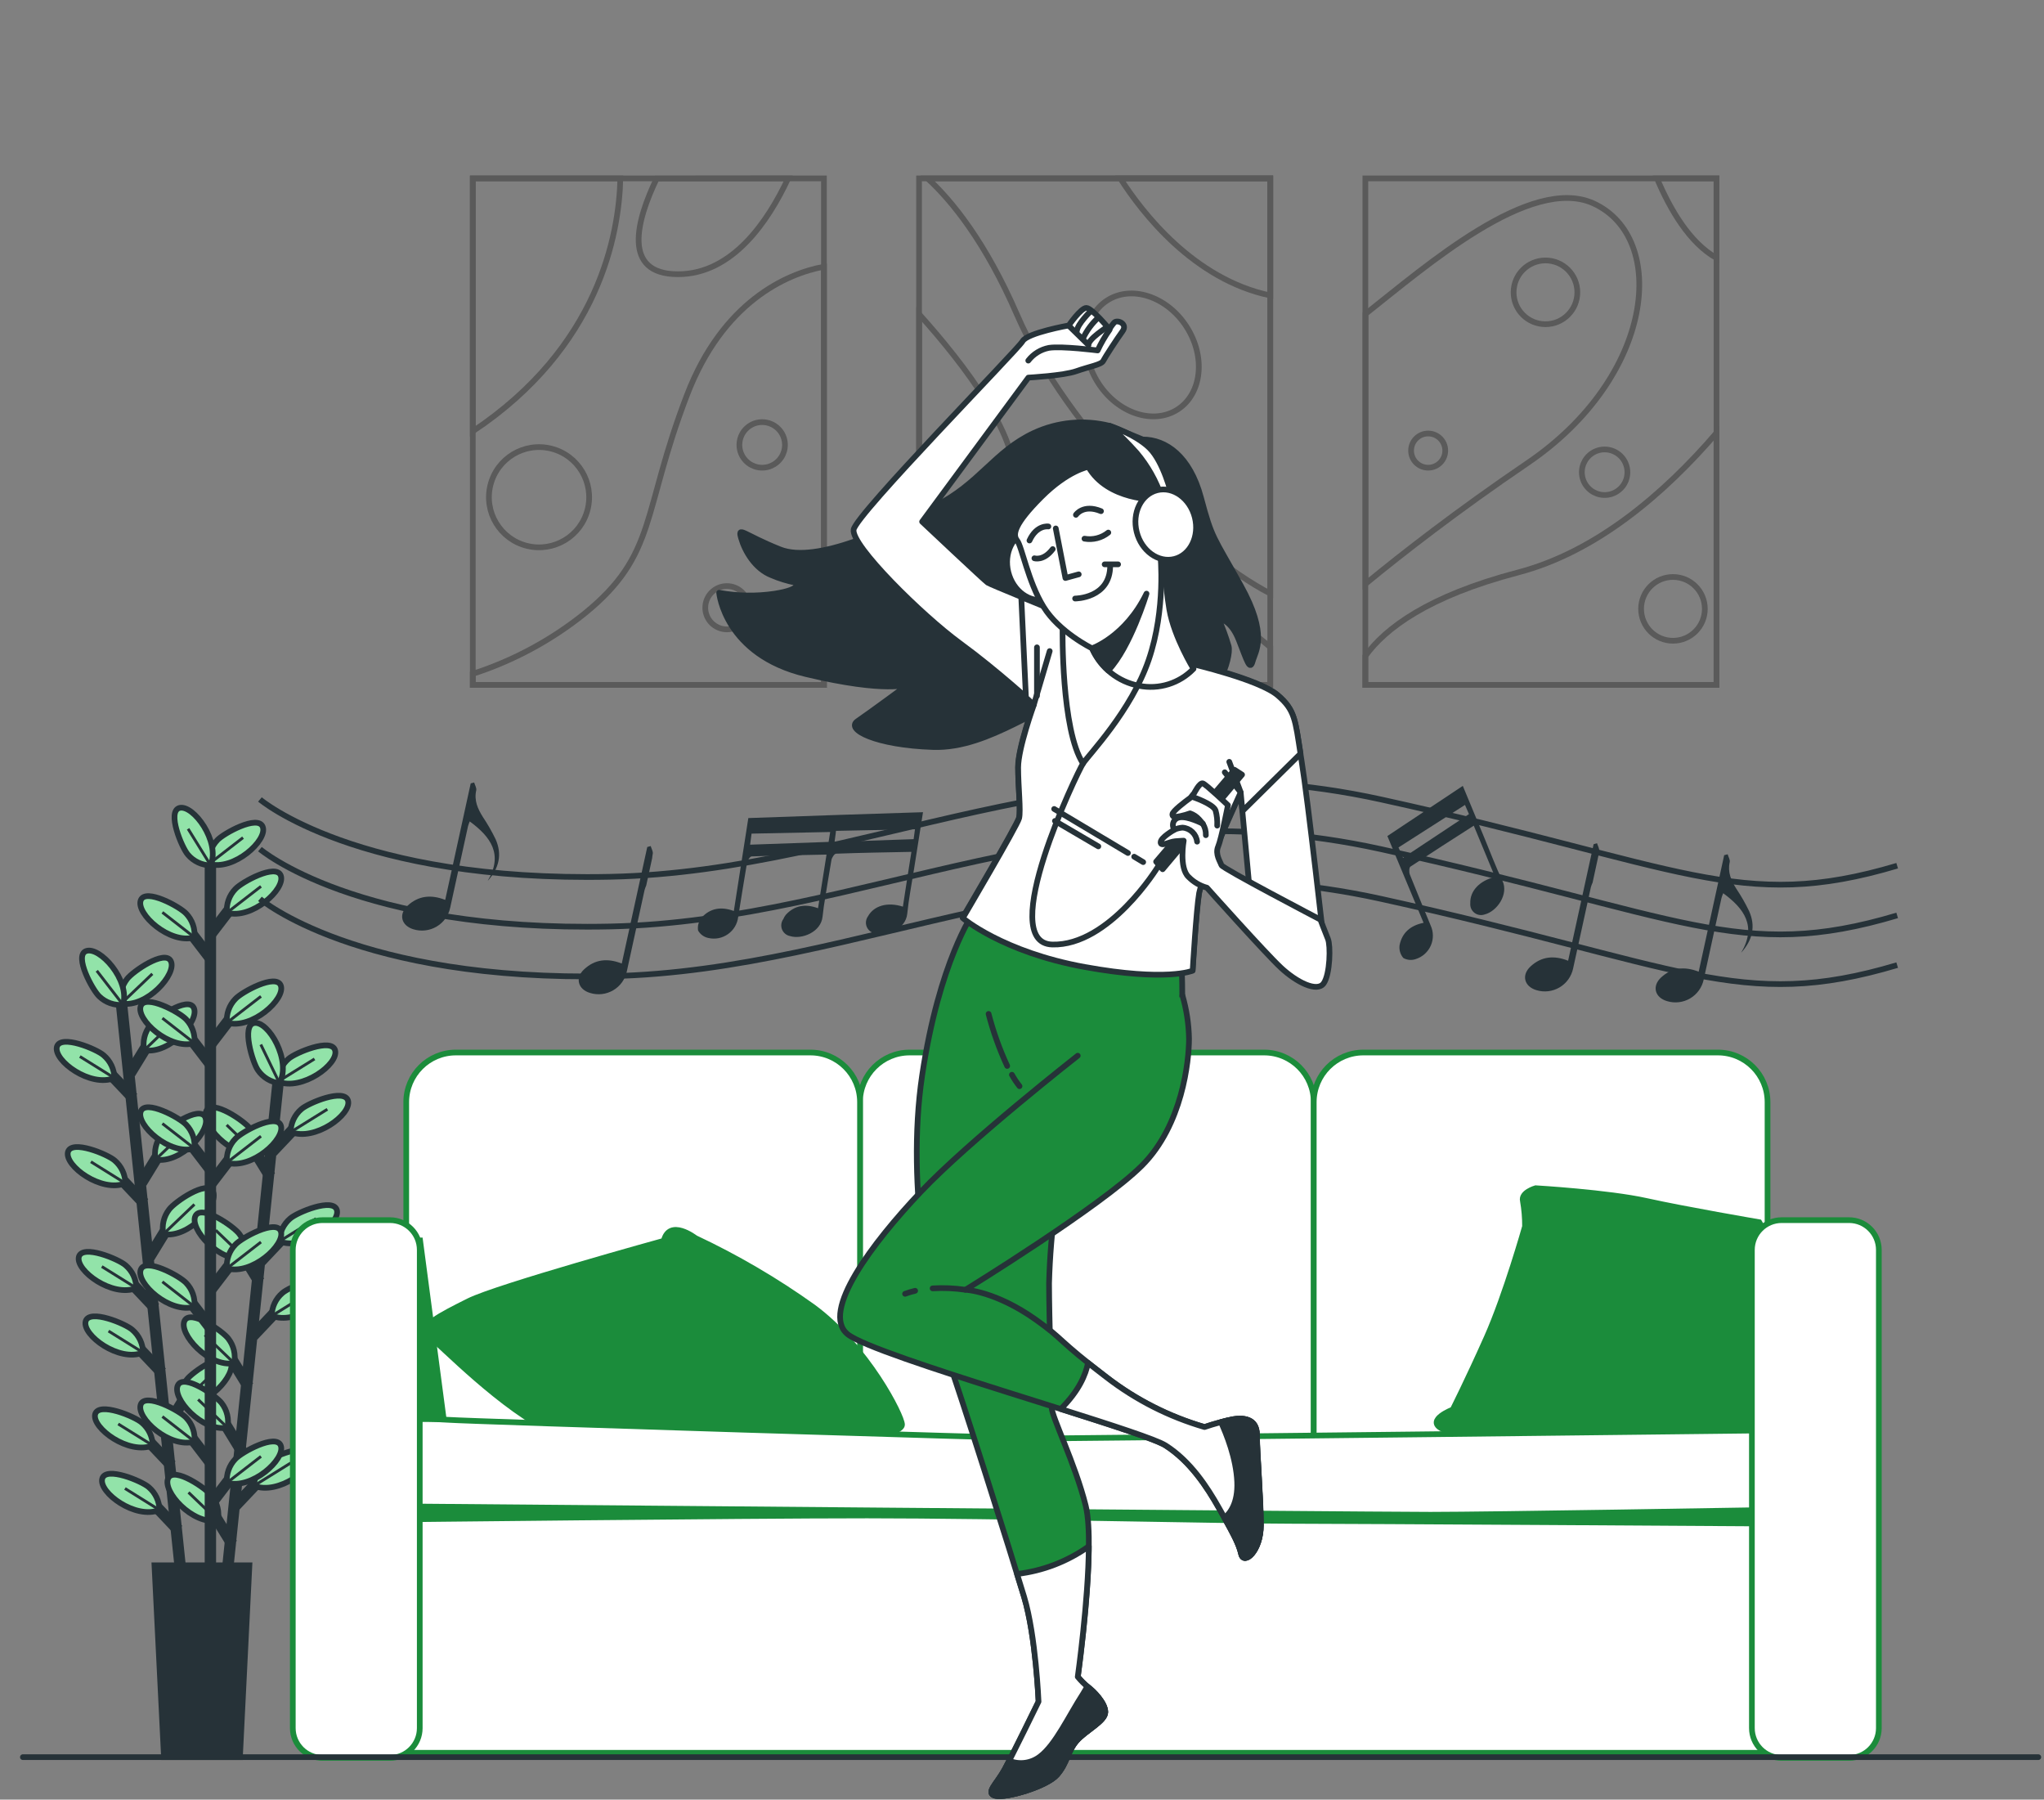 <svg width="359" height="316" viewBox="0 0 359 316" fill="none" xmlns="http://www.w3.org/2000/svg">
<rect x="0" y="0" width="359" height="316" fill="#808080" stroke="none"/>
<path d="M21.39 176.758L31.78 276.359" stroke="#263238" stroke-width="2" stroke-miterlimit="10"/>
<path d="M30.108 257.294L25.39 252.322" stroke="#263238" stroke-width="2" stroke-miterlimit="10"/>
<path d="M26.824 253.808C26.81 253.045 26.634 252.294 26.305 251.605C25.977 250.916 25.505 250.305 24.92 249.814C23.711 248.732 17.344 246.082 16.709 248.321C16.112 250.74 22.629 255.525 26.824 253.808Z" fill="#92E3A9" stroke="#263238" stroke-miterlimit="10"/>
<path d="M26.824 253.808L20.762 250.038" stroke="#263238" stroke-width="0.5" stroke-miterlimit="10"/>
<path d="M31.288 268.625L26.577 263.646" stroke="#263238" stroke-width="2" stroke-miterlimit="10"/>
<path d="M28.003 265.139C27.996 264.377 27.825 263.625 27.502 262.935C27.178 262.245 26.71 261.632 26.13 261.138C24.92 260.063 18.553 257.406 17.956 259.645C17.299 262.064 23.808 266.864 28.003 265.139Z" fill="#92E3A9" stroke="#263238" stroke-miterlimit="10"/>
<path d="M28.003 265.139L21.949 261.362" stroke="#263238" stroke-width="0.5" stroke-miterlimit="10"/>
<path d="M27.219 229.66L22.509 224.681" stroke="#263238" stroke-width="2" stroke-miterlimit="10"/>
<path d="M23.942 226.174C23.932 225.411 23.759 224.66 23.435 223.97C23.11 223.28 22.642 222.667 22.061 222.173C20.852 221.098 14.492 218.44 13.85 220.68C13.231 223.098 19.747 227.883 23.942 226.174Z" fill="#92E3A9" stroke="#263238" stroke-miterlimit="10"/>
<path d="M23.942 226.174L17.881 222.397" stroke="#263238" stroke-width="0.5" stroke-miterlimit="10"/>
<path d="M28.406 240.984L23.689 236.005" stroke="#263238" stroke-width="2" stroke-miterlimit="10"/>
<path d="M25.122 237.498C25.113 236.737 24.941 235.987 24.617 235.298C24.294 234.609 23.827 233.997 23.248 233.504C22.039 232.422 15.671 229.772 15.037 232.011C14.41 234.422 20.927 239.244 25.122 237.498Z" fill="#92E3A9" stroke="#263238" stroke-miterlimit="10"/>
<path d="M25.122 237.498L19.061 233.721" stroke="#263238" stroke-width="0.5" stroke-miterlimit="10"/>
<path d="M25.301 211.26L20.591 206.281" stroke="#263238" stroke-width="2" stroke-miterlimit="10"/>
<path d="M22.017 207.774C22.009 207.011 21.838 206.259 21.515 205.569C21.192 204.879 20.724 204.266 20.143 203.772C18.934 202.698 12.566 200.04 11.932 202.28C11.312 204.698 17.821 209.483 22.017 207.774Z" fill="#92E3A9" stroke="#263238" stroke-miterlimit="10"/>
<path d="M22.017 207.774L15.963 203.996" stroke="#263238" stroke-width="0.5" stroke-miterlimit="10"/>
<path d="M23.375 192.777L18.657 187.798" stroke="#263238" stroke-width="2" stroke-miterlimit="10"/>
<path d="M20.091 189.291C20.08 188.529 19.905 187.778 19.58 187.089C19.254 186.4 18.784 185.789 18.202 185.297C16.993 184.215 10.625 181.565 9.991 183.805C9.379 186.245 15.896 191.008 20.091 189.291Z" fill="#92E3A9" stroke="#263238" stroke-miterlimit="10"/>
<path d="M20.091 189.291L14.029 185.514" stroke="#263238" stroke-width="0.5" stroke-miterlimit="10"/>
<path d="M29.309 250.598L32.892 244.753" stroke="#263238" stroke-width="2" stroke-miterlimit="10"/>
<path d="M31.803 246.508C31.657 245.764 31.671 244.998 31.845 244.26C32.019 243.523 32.348 242.831 32.81 242.23C33.773 240.924 39.446 237.005 40.499 239.058C41.648 241.29 36.259 247.321 31.803 246.508Z" fill="#92E3A9" stroke="#263238" stroke-miterlimit="10"/>
<path d="M31.803 246.508L37.259 241.29" stroke="#263238" stroke-width="0.5" stroke-miterlimit="10"/>
<path d="M26.204 220.792L29.787 214.947" stroke="#263238" stroke-width="2" stroke-miterlimit="10"/>
<path d="M28.69 216.701C28.539 215.949 28.551 215.173 28.727 214.426C28.902 213.679 29.235 212.978 29.705 212.372C30.66 211.065 36.341 207.146 37.394 209.199C38.536 211.483 33.131 217.507 28.69 216.701Z" fill="#92E3A9" stroke="#263238" stroke-miterlimit="10"/>
<path d="M28.69 216.701L34.147 211.483" stroke="#263238" stroke-width="0.5" stroke-miterlimit="10"/>
<path d="M24.838 207.691L28.421 201.847" stroke="#263238" stroke-width="2" stroke-miterlimit="10"/>
<path d="M27.324 203.601C27.177 202.854 27.191 202.084 27.364 201.342C27.538 200.601 27.868 199.905 28.332 199.301C29.294 197.995 34.968 194.076 36.028 196.129C37.17 198.383 31.788 204.414 27.324 203.601Z" fill="#92E3A9" stroke="#263238" stroke-miterlimit="10"/>
<path d="M27.324 203.601L32.781 198.383" stroke="#263238" stroke-width="0.5" stroke-miterlimit="10"/>
<path d="M22.83 188.485L26.413 182.64" stroke="#263238" stroke-width="2" stroke-miterlimit="10"/>
<path d="M25.323 184.402C25.174 183.655 25.187 182.884 25.361 182.143C25.535 181.401 25.866 180.705 26.331 180.102C27.294 178.796 32.967 174.877 34.02 176.93C35.169 179.176 29.78 185.208 25.323 184.402Z" fill="#92E3A9" stroke="#263238" stroke-miterlimit="10"/>
<path d="M25.323 184.402L30.78 179.184" stroke="#263238" stroke-width="0.5" stroke-miterlimit="10"/>
<path d="M21.3 176.206C21.151 175.46 21.164 174.691 21.338 173.95C21.512 173.21 21.842 172.515 22.308 171.913C23.27 170.607 28.944 166.688 29.996 168.741C31.146 170.988 25.756 177.019 21.3 176.206Z" fill="#92E3A9" stroke="#263238" stroke-miterlimit="10"/>
<path d="M21.3 176.206L26.756 170.995" stroke="#263238" stroke-width="0.5" stroke-miterlimit="10"/>
<path d="M21.613 176.437C20.857 176.504 20.094 176.409 19.377 176.158C18.66 175.907 18.005 175.506 17.456 174.981C16.254 173.884 12.977 167.83 15.104 167.002C17.456 166.091 22.89 172.063 21.613 176.437Z" fill="#92E3A9" stroke="#263238" stroke-miterlimit="10"/>
<path d="M21.613 176.437L17 170.458" stroke="#263238" stroke-width="0.5" stroke-miterlimit="10"/>
<path d="M48.8 190.478L38.469 290.079" stroke="#263238" stroke-width="2" stroke-miterlimit="10"/>
<path d="M40.753 271.081L37.162 265.244" stroke="#263238" stroke-width="2" stroke-miterlimit="10"/>
<path d="M38.26 266.998C38.406 266.25 38.391 265.48 38.216 264.739C38.041 263.997 37.71 263.301 37.244 262.698C36.281 261.392 30.608 257.473 29.556 259.533C28.406 261.78 33.796 267.812 38.26 266.998Z" fill="#92E3A9" stroke="#263238" stroke-miterlimit="10"/>
<path d="M38.26 266.998L33.109 262.056" stroke="#263238" stroke-width="0.5" stroke-miterlimit="10"/>
<path d="M43.619 243.44L40.029 237.602" stroke="#263238" stroke-width="2" stroke-miterlimit="10"/>
<path d="M41.126 239.356C41.273 238.609 41.258 237.838 41.083 237.097C40.908 236.355 40.576 235.66 40.111 235.057C39.155 233.75 33.475 229.832 32.422 231.892C31.28 234.139 36.67 240.17 41.126 239.356Z" fill="#92E3A9" stroke="#263238" stroke-miterlimit="10"/>
<path d="M41.126 239.356L35.975 234.415" stroke="#263238" stroke-width="0.5" stroke-miterlimit="10"/>
<path d="M42.44 254.771L38.857 248.926" stroke="#263238" stroke-width="2" stroke-miterlimit="10"/>
<path d="M39.954 250.68C40.101 249.934 40.086 249.165 39.911 248.424C39.736 247.684 39.405 246.99 38.939 246.388C37.976 245.082 32.303 241.163 31.25 243.216C30.101 245.47 35.49 251.494 39.954 250.68Z" fill="#92E3A9" stroke="#263238" stroke-miterlimit="10"/>
<path d="M39.954 250.68L34.796 245.739" stroke="#263238" stroke-width="0.5" stroke-miterlimit="10"/>
<path d="M45.53 225.039L41.94 219.202" stroke="#263238" stroke-width="2" stroke-miterlimit="10"/>
<path d="M43.037 220.956C43.184 220.208 43.169 219.438 42.994 218.697C42.819 217.955 42.487 217.26 42.022 216.656C41.059 215.35 35.386 211.431 34.333 213.491C33.184 215.738 38.573 221.77 43.037 220.956Z" fill="#92E3A9" stroke="#263238" stroke-miterlimit="10"/>
<path d="M43.037 220.956L37.886 216.014" stroke="#263238" stroke-width="0.5" stroke-miterlimit="10"/>
<path d="M47.449 206.557L43.858 200.719" stroke="#263238" stroke-width="2" stroke-miterlimit="10"/>
<path d="M44.955 202.474C45.1 201.728 45.084 200.961 44.909 200.222C44.734 199.483 44.404 198.79 43.94 198.189C42.977 196.883 37.304 192.964 36.252 195.024C35.102 197.256 40.492 203.287 44.955 202.474Z" fill="#92E3A9" stroke="#263238" stroke-miterlimit="10"/>
<path d="M44.955 202.474L39.805 197.532" stroke="#263238" stroke-width="0.5" stroke-miterlimit="10"/>
<path d="M41.357 264.363L46.068 259.384" stroke="#263238" stroke-width="2" stroke-miterlimit="10"/>
<path d="M44.634 260.892C44.644 260.13 44.816 259.379 45.139 258.689C45.462 257.999 45.929 257.386 46.508 256.891C47.717 255.808 54.077 253.159 54.719 255.398C55.346 257.794 48.807 262.586 44.634 260.892Z" fill="#92E3A9" stroke="#263238" stroke-miterlimit="10"/>
<path d="M44.634 260.877L51.047 256.891" stroke="#263238" stroke-width="0.5" stroke-miterlimit="10"/>
<path d="M44.448 234.549L49.158 229.57" stroke="#263238" stroke-width="2" stroke-miterlimit="10"/>
<path d="M47.725 231.033C47.734 230.273 47.906 229.522 48.229 228.834C48.552 228.145 49.019 227.533 49.598 227.04C50.808 225.957 57.175 223.307 57.809 225.547C58.437 227.98 51.927 232.773 47.725 231.033Z" fill="#92E3A9" stroke="#263238" stroke-miterlimit="10"/>
<path d="M47.725 231.063L54.137 227.085" stroke="#263238" stroke-width="0.5" stroke-miterlimit="10"/>
<path d="M45.806 221.456L50.517 216.47" stroke="#263238" stroke-width="2" stroke-miterlimit="10"/>
<path d="M49.083 217.963C49.092 217.202 49.264 216.452 49.587 215.763C49.911 215.074 50.378 214.463 50.957 213.969C52.166 212.887 58.533 210.237 59.168 212.476C59.795 214.887 53.286 219.68 49.083 217.963Z" fill="#92E3A9" stroke="#263238" stroke-miterlimit="10"/>
<path d="M49.083 217.963L55.503 213.984" stroke="#263238" stroke-width="0.5" stroke-miterlimit="10"/>
<path d="M47.799 202.25L52.51 197.271" stroke="#263238" stroke-width="2" stroke-miterlimit="10"/>
<path d="M51.047 198.764C51.056 198.002 51.228 197.251 51.551 196.561C51.874 195.871 52.341 195.258 52.92 194.763C54.129 193.68 60.497 191.03 61.131 193.27C61.788 195.681 55.279 200.473 51.047 198.764Z" fill="#92E3A9" stroke="#263238" stroke-miterlimit="10"/>
<path d="M51.076 198.764L57.496 194.778" stroke="#263238" stroke-width="0.5" stroke-miterlimit="10"/>
<path d="M48.807 189.918C48.817 189.156 48.989 188.405 49.312 187.715C49.635 187.025 50.102 186.412 50.681 185.917C51.89 184.842 58.25 182.185 58.855 184.424C59.541 186.835 53.025 191.627 48.807 189.918Z" fill="#92E3A9" stroke="#263238" stroke-miterlimit="10"/>
<path d="M48.83 189.918L55.242 185.939" stroke="#263238" stroke-width="0.5" stroke-miterlimit="10"/>
<path d="M49.091 190.202C48.335 190.113 47.608 189.864 46.956 189.471C46.305 189.079 45.745 188.551 45.314 187.925C44.366 186.604 42.365 179.998 44.657 179.632C47.15 179.229 51.233 186.245 49.091 190.202Z" fill="#92E3A9" stroke="#263238" stroke-miterlimit="10"/>
<path d="M49.091 190.202L45.806 183.409" stroke="#263238" stroke-width="0.5" stroke-miterlimit="10"/>
<path d="M36.953 149.923V275.873" stroke="#263238" stroke-width="2" stroke-miterlimit="10"/>
<path d="M37.058 256.936L32.885 251.494" stroke="#263238" stroke-width="2" stroke-miterlimit="10"/>
<path d="M34.154 253.129C34.226 252.369 34.134 251.602 33.884 250.881C33.634 250.16 33.233 249.501 32.706 248.948C31.638 247.754 25.562 244.47 24.726 246.597C23.823 248.948 29.802 254.398 34.154 253.129Z" fill="#92E3A9" stroke="#263238" stroke-miterlimit="10"/>
<path d="M34.154 253.129L28.518 248.739" stroke="#263238" stroke-width="0.5" stroke-miterlimit="10"/>
<path d="M37.058 233.265L32.885 227.824" stroke="#263238" stroke-width="2" stroke-miterlimit="10"/>
<path d="M34.154 229.458C34.225 228.7 34.132 227.935 33.883 227.215C33.633 226.495 33.231 225.837 32.706 225.286C31.616 224.084 25.562 220.762 24.726 222.927C23.823 225.286 29.802 230.727 34.154 229.458Z" fill="#92E3A9" stroke="#263238" stroke-miterlimit="10"/>
<path d="M34.154 229.458L28.518 225.069" stroke="#263238" stroke-width="0.5" stroke-miterlimit="10"/>
<path d="M37.058 205.474L32.885 200.033" stroke="#263238" stroke-width="2" stroke-miterlimit="10"/>
<path d="M34.154 201.667C34.225 200.909 34.132 200.144 33.883 199.424C33.633 198.704 33.231 198.046 32.706 197.495C31.616 196.3 25.562 192.971 24.726 195.143C23.823 197.495 29.802 202.936 34.154 201.667Z" fill="#92E3A9" stroke="#263238" stroke-miterlimit="10"/>
<path d="M34.154 201.667L28.518 197.286" stroke="#263238" stroke-width="0.5" stroke-miterlimit="10"/>
<path d="M37.058 186.977L32.885 181.535" stroke="#263238" stroke-width="2" stroke-miterlimit="10"/>
<path d="M34.154 183.17C34.225 182.411 34.132 181.646 33.883 180.927C33.633 180.207 33.231 179.549 32.706 178.997C31.616 177.796 25.562 174.474 24.726 176.638C23.823 178.997 29.802 184.439 34.154 183.17Z" fill="#92E3A9" stroke="#263238" stroke-miterlimit="10"/>
<path d="M34.154 183.17L28.518 178.781" stroke="#263238" stroke-width="0.5" stroke-miterlimit="10"/>
<path d="M37.058 168.398L32.885 162.956" stroke="#263238" stroke-width="2" stroke-miterlimit="10"/>
<path d="M34.154 164.598C34.225 163.839 34.132 163.074 33.883 162.355C33.633 161.635 33.231 160.977 32.706 160.425C31.616 159.223 25.562 155.902 24.726 158.066C23.823 160.418 29.802 165.86 34.154 164.598Z" fill="#92E3A9" stroke="#263238" stroke-miterlimit="10"/>
<path d="M34.154 164.591L28.518 160.201" stroke="#263238" stroke-width="0.5" stroke-miterlimit="10"/>
<path d="M36.968 264.161L41.133 258.72" stroke="#263238" stroke-width="2" stroke-miterlimit="10"/>
<path d="M39.849 260.354C39.786 259.593 39.887 258.826 40.145 258.107C40.402 257.387 40.81 256.731 41.342 256.182C42.432 254.987 48.486 251.658 49.315 253.83C50.203 256.182 44.216 261.638 39.849 260.354Z" fill="#92E3A9" stroke="#263238" stroke-miterlimit="10"/>
<path d="M39.864 260.354L45.836 255.734" stroke="#263238" stroke-width="0.5" stroke-miterlimit="10"/>
<path d="M36.968 226.517L41.133 221.076" stroke="#263238" stroke-width="2" stroke-miterlimit="10"/>
<path d="M39.849 222.71C39.786 221.948 39.886 221.182 40.144 220.462C40.401 219.742 40.81 219.086 41.342 218.538C42.432 217.336 48.486 214.014 49.315 216.179C50.203 218.538 44.216 223.979 39.849 222.71Z" fill="#92E3A9" stroke="#263238" stroke-miterlimit="10"/>
<path d="M39.864 222.71L45.836 218.09" stroke="#263238" stroke-width="0.5" stroke-miterlimit="10"/>
<path d="M36.968 207.938L41.133 202.496" stroke="#263238" stroke-width="2" stroke-miterlimit="10"/>
<path d="M39.849 204.161C39.782 203.394 39.88 202.622 40.137 201.896C40.395 201.171 40.806 200.51 41.342 199.958C42.432 198.756 48.486 195.434 49.315 197.599C50.203 199.958 44.216 205.4 39.849 204.161Z" fill="#92E3A9" stroke="#263238" stroke-miterlimit="10"/>
<path d="M39.864 204.131L45.836 199.51" stroke="#263238" stroke-width="0.5" stroke-miterlimit="10"/>
<path d="M36.968 183.379L41.133 177.937" stroke="#263238" stroke-width="2" stroke-miterlimit="10"/>
<path d="M39.849 179.572C39.786 178.81 39.886 178.044 40.144 177.324C40.401 176.604 40.81 175.948 41.342 175.399C42.432 174.198 48.486 170.876 49.315 173.041C50.203 175.399 44.216 180.841 39.849 179.572Z" fill="#92E3A9" stroke="#263238" stroke-miterlimit="10"/>
<path d="M39.864 179.572L45.836 174.951" stroke="#263238" stroke-width="0.5" stroke-miterlimit="10"/>
<path d="M36.968 164.068L41.133 158.634" stroke="#263238" stroke-width="2" stroke-miterlimit="10"/>
<path d="M39.849 160.261C39.786 159.5 39.886 158.735 40.144 158.016C40.401 157.298 40.81 156.643 41.342 156.096C42.432 154.894 48.486 151.572 49.315 153.737C50.203 156.096 44.216 161.53 39.849 160.261Z" fill="#92E3A9" stroke="#263238" stroke-miterlimit="10"/>
<path d="M39.864 160.261L45.836 155.64" stroke="#263238" stroke-width="0.5" stroke-miterlimit="10"/>
<path d="M36.714 151.699C36.646 150.941 36.74 150.176 36.989 149.457C37.239 148.737 37.639 148.079 38.163 147.526C39.26 146.332 45.306 143.003 46.142 145.175C47.053 147.526 41.066 152.968 36.714 151.699Z" fill="#92E3A9" stroke="#263238" stroke-miterlimit="10"/>
<path d="M36.714 151.699L42.686 147.079" stroke="#263238" stroke-width="0.5" stroke-miterlimit="10"/>
<path d="M37.005 151.953C36.245 151.944 35.495 151.772 34.806 151.449C34.117 151.125 33.505 150.659 33.012 150.079C31.93 148.863 29.28 142.495 31.519 141.868C33.945 141.241 38.722 147.765 37.005 151.953Z" fill="#92E3A9" stroke="#263238" stroke-miterlimit="10"/>
<path d="M37.005 151.953L33.034 145.533" stroke="#263238" stroke-width="0.5" stroke-miterlimit="10"/>
<path d="M42.141 308.539H28.802L27.13 274.851H43.806L42.141 308.539Z" fill="#263238" stroke="#263238" stroke-miterlimit="10"/>
<g opacity="0.3">
<path d="M144.713 31.324H83.04V120.258H144.713V31.324Z" stroke="black" stroke-miterlimit="10"/>
<path d="M144.72 46.828V120.266H83.04V118.317C90.173 116.012 96.826 112.425 102.672 107.732C115.474 97.342 112.675 90.138 120.669 69.349C126.917 53.076 138.047 48.06 144.72 46.828Z" stroke="black" stroke-miterlimit="10"/>
<path d="M108.957 31.324C108.726 41.125 105.225 60.959 83.04 75.731V31.324H108.957Z" stroke="black" stroke-miterlimit="10"/>
<path d="M138.428 31.324C134.927 38.804 128.679 48.15 119.072 48.15C109.144 48.15 111.853 38.602 115.339 31.347L138.428 31.324Z" stroke="black" stroke-miterlimit="10"/>
<path d="M103.217 89.424C104.385 84.706 101.508 79.934 96.79 78.765C92.072 77.597 87.3 80.475 86.132 85.192C84.963 89.91 87.841 94.682 92.559 95.851C97.277 97.019 102.049 94.142 103.217 89.424Z" stroke="black" stroke-miterlimit="10"/>
<path d="M137.868 78.12C137.868 78.912 137.633 79.685 137.193 80.343C136.754 81.001 136.129 81.514 135.398 81.817C134.667 82.119 133.862 82.199 133.086 82.044C132.31 81.89 131.597 81.509 131.037 80.949C130.478 80.39 130.097 79.677 129.942 78.901C129.788 78.125 129.867 77.32 130.17 76.589C130.473 75.858 130.986 75.233 131.644 74.793C132.302 74.354 133.075 74.119 133.867 74.119C134.392 74.119 134.912 74.223 135.398 74.424C135.883 74.625 136.324 74.919 136.696 75.291C137.067 75.662 137.362 76.104 137.563 76.589C137.764 77.074 137.868 77.595 137.868 78.12Z" stroke="black" stroke-miterlimit="10"/>
<path d="M127.671 110.509C129.769 110.509 131.471 108.808 131.471 106.71C131.471 104.611 129.769 102.91 127.671 102.91C125.573 102.91 123.871 104.611 123.871 106.71C123.871 108.808 125.573 110.509 127.671 110.509Z" stroke="black" stroke-miterlimit="10"/>
<path d="M223.099 31.324H161.419V120.258H223.099V31.324Z" stroke="black" stroke-miterlimit="10"/>
<path d="M223.106 31.324V104.224C209.543 97.207 187.373 75.425 178.655 55.323C173.101 42.499 167.196 35.273 162.912 31.324H223.106Z" stroke="black" stroke-miterlimit="10"/>
<path d="M223.106 113.637V120.266H161.419V117.728C173.175 109.912 191.337 99.887 203.452 102.91C211.253 104.881 217.926 109.188 223.106 113.637Z" stroke="black" stroke-miterlimit="10"/>
<path d="M177.863 85.719C175.796 93.714 167.234 98.887 161.441 101.544V55.181C169.1 63.713 179.961 77.568 177.863 85.719Z" stroke="black" stroke-miterlimit="10"/>
<path d="M196.764 31.324H223.106V51.882C209.648 49.053 200.601 37.333 196.764 31.324Z" stroke="black" stroke-miterlimit="10"/>
<path d="M206.862 71.881C211.122 69.114 211.794 62.591 208.365 57.312C204.935 52.033 198.702 49.997 194.443 52.764C190.184 55.531 189.511 62.053 192.941 67.332C196.37 72.611 202.603 74.648 206.862 71.881Z" stroke="black" stroke-miterlimit="10"/>
<path d="M301.478 31.324H239.805V120.258H301.478V31.324Z" stroke="black" stroke-miterlimit="10"/>
<path d="M301.478 76.03V120.266H239.805V115.182C243.276 110.352 250.763 104.672 266.64 100.514C280.308 96.931 292.199 86.802 301.478 76.03Z" stroke="black" stroke-miterlimit="10"/>
<path d="M268.268 81.323C255.928 89.698 246.135 97.342 239.835 102.515V55.122C250.435 46.746 268.805 30.705 279.868 35.714C293.028 41.73 290.661 66.117 268.268 81.323Z" stroke="black" stroke-miterlimit="10"/>
<path d="M301.478 31.324V45.306C296.723 42.618 293.326 36.766 291.027 31.324H301.478Z" stroke="black" stroke-miterlimit="10"/>
<path d="M271.44 56.928C274.532 56.928 277.039 54.422 277.039 51.33C277.039 48.238 274.532 45.731 271.44 45.731C268.348 45.731 265.842 48.238 265.842 51.33C265.842 54.422 268.348 56.928 271.44 56.928Z" stroke="black" stroke-miterlimit="10"/>
<path d="M293.834 112.51C296.926 112.51 299.432 110.003 299.432 106.911C299.432 103.819 296.926 101.313 293.834 101.313C290.742 101.313 288.235 103.819 288.235 106.911C288.235 110.003 290.742 112.51 293.834 112.51Z" stroke="black" stroke-miterlimit="10"/>
<path d="M285.832 82.92C285.832 83.711 285.597 84.485 285.158 85.143C284.718 85.801 284.093 86.314 283.362 86.616C282.631 86.919 281.826 86.998 281.05 86.844C280.274 86.69 279.561 86.309 279.002 85.749C278.442 85.189 278.061 84.477 277.907 83.701C277.752 82.924 277.831 82.12 278.134 81.389C278.437 80.658 278.95 80.033 279.608 79.593C280.266 79.153 281.039 78.919 281.831 78.919C282.892 78.919 283.91 79.34 284.66 80.091C285.41 80.841 285.832 81.859 285.832 82.92Z" stroke="black" stroke-miterlimit="10"/>
<path d="M250.838 82.121C252.495 82.121 253.838 80.778 253.838 79.12C253.838 77.463 252.495 76.12 250.838 76.12C249.18 76.12 247.837 77.463 247.837 79.12C247.837 80.778 249.18 82.121 250.838 82.121Z" stroke="black" stroke-miterlimit="10"/>
</g>
<path d="M222.032 184.812H159.754C154.943 184.812 151.043 188.712 151.043 193.523V251.606C151.043 256.417 154.943 260.317 159.754 260.317H222.032C226.843 260.317 230.743 256.417 230.743 251.606V193.523C230.743 188.712 226.843 184.812 222.032 184.812Z" fill="white" stroke="#1B8C3B" stroke-miterlimit="10"/>
<path d="M142.339 184.812H80.062C75.251 184.812 71.35 188.712 71.35 193.523V251.606C71.35 256.417 75.251 260.317 80.062 260.317H142.339C147.15 260.317 151.05 256.417 151.05 251.606V193.523C151.05 188.712 147.15 184.812 142.339 184.812Z" fill="white" stroke="#1B8C3B" stroke-miterlimit="10"/>
<path d="M116.586 217.873C116.586 217.873 87.355 225.935 82.316 228.458C77.277 230.981 73.246 232.989 75.262 234.504C77.277 236.02 88.37 247.605 97.439 251.673C106.509 255.741 121.632 251.673 136.255 252.681C150.879 253.688 158.425 251.673 158.425 250.158C158.425 248.642 152.379 236.55 142.802 229.496C136.294 224.847 129.378 220.797 122.14 217.395C122.14 217.395 117.594 213.865 116.586 217.873Z" fill="#1B8C3B" stroke="#1B8C3B" stroke-miterlimit="10"/>
<path d="M73.724 217.366L78.158 250.919H72.224L73.724 217.366Z" fill="#1B8C3B" stroke="#1B8C3B" stroke-miterlimit="10"/>
<path d="M301.732 184.812H239.454C234.643 184.812 230.743 188.712 230.743 193.523V251.606C230.743 256.417 234.643 260.317 239.454 260.317H301.732C306.543 260.317 310.443 256.417 310.443 251.606V193.523C310.443 188.712 306.543 184.812 301.732 184.812Z" fill="white" stroke="#1B8C3B" stroke-miterlimit="10"/>
<path d="M308.987 214.611C308.987 214.611 295.887 212.372 289.169 210.879C282.45 209.386 269.716 208.639 269.716 208.639C269.716 208.639 267.096 209.386 267.476 210.879C267.732 212.358 267.857 213.857 267.85 215.358C267.85 215.358 264.483 227.301 261.131 234.818C257.78 242.335 255.16 247.508 255.16 247.508C255.16 247.508 250.3 249.374 253.293 250.874C256.287 252.375 264.14 252.367 264.14 252.367H311.279L312.025 219.821L308.987 214.611Z" fill="#1B8C3B" stroke="#1B8C3B" stroke-miterlimit="10"/>
<path d="M69.551 307.777H312.749V257.936H71.768L69.551 307.777Z" fill="white" stroke="#1B8C3B" stroke-miterlimit="10"/>
<path d="M68.028 266.811C68.028 266.811 129.866 266.102 152.312 266.102C174.758 266.102 216.358 267.05 226.66 267.05C236.961 267.05 308.771 267.506 308.771 267.506L308.89 263.303L66.588 261.594L68.028 266.811Z" fill="#1B8C3B" stroke="#1B8C3B" stroke-miterlimit="10"/>
<path d="M67.215 264.482C67.215 264.482 240.633 265.975 251.241 265.975C261.848 265.975 308.435 265.177 308.435 265.177V251.188C308.435 251.188 188.053 252.576 183.439 252.576C178.826 252.576 82.435 249.59 78.748 249.307C75.06 249.023 67.215 249.307 67.215 249.307V264.482Z" fill="white" stroke="#1B8C3B" stroke-miterlimit="10"/>
<path d="M324.767 214.245H312.921C310.035 214.245 307.696 216.585 307.696 219.471V303.44C307.696 306.326 310.035 308.666 312.921 308.666H324.767C327.653 308.666 329.993 306.326 329.993 303.44V219.471C329.993 216.585 327.653 214.245 324.767 214.245Z" fill="white" stroke="#1B8C3B" stroke-miterlimit="10"/>
<path d="M68.499 214.245H56.652C53.767 214.245 51.427 216.585 51.427 219.471V303.44C51.427 306.326 53.767 308.666 56.652 308.666H68.499C71.385 308.666 73.724 306.326 73.724 303.44V219.471C73.724 216.585 71.385 214.245 68.499 214.245Z" fill="white" stroke="#1B8C3B" stroke-miterlimit="10"/>
<path d="M4.019 308.539H358" stroke="#263238" stroke-linecap="round" stroke-linejoin="round"/>
<path d="M45.657 140.375C45.657 140.375 62.632 154.894 107.248 153.953C151.864 153.013 189.687 128.768 242.544 140.375C295.402 151.983 305.591 160.254 333.21 152.013" stroke="#263238" stroke-miterlimit="10"/>
<path d="M45.657 149.101C45.657 149.101 62.632 163.65 107.248 162.68C151.864 161.709 189.687 137.464 242.544 149.101C295.402 160.739 305.591 168.987 333.21 160.739" stroke="#263238" stroke-miterlimit="10"/>
<path d="M45.657 157.828C45.657 157.828 62.632 172.376 107.248 171.406C151.864 170.435 189.687 146.19 242.544 157.828C295.402 169.465 305.591 177.713 333.21 169.465" stroke="#263238" stroke-miterlimit="10"/>
<path d="M256.921 137.994C258.243 141.181 259.504 144.234 260.773 147.28C261.796 149.743 262.721 152.251 263.878 154.648C265.035 157.044 262.893 160.037 260.766 160.567C260.467 160.674 260.146 160.705 259.832 160.656C259.519 160.607 259.223 160.48 258.971 160.287C258.719 160.094 258.52 159.841 258.391 159.551C258.263 159.26 258.209 158.943 258.235 158.626C258.146 156.484 259.818 154.648 262.58 153.976C261.348 150.99 260.131 148.079 258.847 144.981C255.04 147.422 251.383 149.758 247.725 152.169C247.479 152.334 247.464 153.155 247.62 153.558C248.8 156.544 250.061 159.53 251.278 162.515C251.529 163.065 251.661 163.661 251.666 164.265C251.671 164.869 251.549 165.467 251.307 166.02C251.066 166.574 250.71 167.07 250.264 167.477C249.818 167.884 249.291 168.193 248.718 168.383C248.355 168.52 247.967 168.576 247.58 168.548C247.193 168.519 246.817 168.407 246.478 168.218C246.215 167.914 246.019 167.556 245.905 167.17C245.79 166.784 245.759 166.378 245.814 165.979C246.239 163.807 247.702 162.5 250.031 162.038L243.672 146.802L256.921 137.994ZM246.426 150.624L258.004 142.951L257.302 141.338L245.627 148.803C245.911 149.467 246.142 149.997 246.426 150.624Z" fill="#263238"/>
<path d="M147.288 143.092L131.433 143.645C130.575 149.124 129.739 154.506 128.888 159.962C126.648 159.134 124.73 159.477 123.237 161.112C122.975 161.425 122.783 161.792 122.674 162.186C122.566 162.58 122.544 162.993 122.61 163.396C122.8 163.732 123.061 164.022 123.374 164.248C123.687 164.473 124.045 164.628 124.424 164.703C125.011 164.837 125.619 164.846 126.21 164.73C126.801 164.614 127.361 164.375 127.853 164.028C128.346 163.682 128.76 163.236 129.07 162.72C129.379 162.203 129.576 161.628 129.649 161.03C130.172 157.857 130.649 154.67 131.202 151.505C131.284 151.08 131.724 150.385 132.015 150.378C136.345 150.214 140.682 150.146 145.168 150.057C144.67 153.192 144.173 156.332 143.675 159.477C141.436 158.649 139.517 158.992 138.024 160.627C137.838 160.85 137.69 161.102 137.584 161.373C137.396 161.63 137.276 161.93 137.234 162.246C137.193 162.561 137.231 162.882 137.345 163.18C137.459 163.477 137.646 163.74 137.889 163.946C138.132 164.152 138.422 164.294 138.734 164.359C140.824 165.016 144.205 163.672 144.474 160.94C144.534 160.351 144.608 159.761 144.69 159.179C145.131 156.462 145.549 153.737 146.027 151.027C146.101 150.602 146.542 149.908 146.833 149.9C151.192 149.736 155.559 149.669 160.075 149.579C159.553 152.893 159.052 156.036 158.582 159.201C155.88 158.328 153.491 159.022 152.454 160.888C152.266 161.145 152.146 161.444 152.103 161.759C152.061 162.074 152.099 162.395 152.212 162.692C152.326 162.989 152.512 163.252 152.754 163.459C152.995 163.665 153.285 163.808 153.596 163.874C155.686 164.531 159.067 163.187 159.343 160.455C159.62 157.723 160.135 155.185 160.545 152.55L162.113 142.615L147.288 143.092ZM131.747 148.318L132.001 146.377L145.81 146.093C145.713 146.675 145.623 147.258 145.534 147.832L131.747 148.318ZM160.463 147.347L146.579 147.832C146.661 147.25 146.728 146.728 146.803 146.16C146.803 146.071 146.803 145.981 146.84 145.892L160.702 145.608C160.62 146.25 160.545 146.772 160.463 147.377V147.347Z" fill="#263238"/>
<path d="M303.441 150.005C303.568 150.467 303.896 150.975 303.799 151.386C303.404 153.17 304.061 154.625 304.971 156.073C305.813 157.323 306.562 158.633 307.211 159.992C308.383 162.627 307.823 165.061 305.807 167.293C308.569 162.65 306.367 159.559 302.657 156.842C302.536 157.121 302.434 157.408 302.351 157.701C301.306 162.463 300.276 167.233 299.231 171.995C299.086 172.684 298.799 173.334 298.388 173.905C297.977 174.476 297.452 174.955 296.846 175.312C296.24 175.669 295.566 175.896 294.868 175.977C294.169 176.059 293.461 175.995 292.789 175.788C290.639 175.16 290.109 173.145 291.759 171.622C293.64 169.89 295.849 169.637 298.35 170.622C299.843 163.769 301.336 156.949 302.829 150.161L303.441 150.005Z" fill="#263238"/>
<path d="M83.279 137.397C83.413 137.86 83.734 138.36 83.645 138.77C83.242 140.562 83.906 142.017 84.817 143.466C85.653 144.716 86.401 146.023 87.056 147.377C88.22 150.02 87.668 152.453 85.653 154.685C88.415 150.042 86.212 146.952 82.502 144.234C82.381 144.513 82.279 144.8 82.196 145.093C81.151 149.855 80.121 154.625 79.069 159.388C78.922 160.075 78.635 160.725 78.224 161.296C77.813 161.866 77.288 162.345 76.682 162.701C76.076 163.058 75.403 163.285 74.705 163.367C74.007 163.449 73.299 163.386 72.627 163.18C70.484 162.545 69.947 160.537 71.604 159.014C73.485 157.283 75.687 157.029 78.195 158.014C79.688 151.162 81.181 144.341 82.674 137.554L83.279 137.397Z" fill="#263238"/>
<path d="M279.718 154.976L280.756 150.184C280.768 149.932 280.803 149.682 280.86 149.437C280.95 149.027 280.629 148.519 280.495 148.064L279.897 148.236C278.405 155.036 276.912 161.836 275.419 168.696C272.911 167.703 270.709 167.95 268.827 169.689C267.17 171.219 267.708 173.227 269.85 173.862C270.522 174.068 271.23 174.131 271.928 174.049C272.626 173.967 273.3 173.74 273.906 173.383C274.511 173.027 275.036 172.548 275.447 171.977C275.858 171.407 276.146 170.757 276.292 170.07C277.345 165.3 278.375 160.53 279.42 155.767C279.499 155.496 279.599 155.232 279.718 154.976Z" fill="#263238"/>
<path d="M113.503 155.476L114.541 150.684C114.561 150.433 114.596 150.184 114.645 149.937C114.742 149.527 114.414 149.019 114.287 148.557L113.682 148.728C112.189 155.536 110.696 162.336 109.204 169.189C106.703 168.203 104.493 168.442 102.612 170.189C100.963 171.682 101.493 173.727 103.642 174.354C104.314 174.563 105.023 174.629 105.722 174.548C106.421 174.467 107.095 174.241 107.702 173.885C108.309 173.529 108.835 173.05 109.247 172.479C109.658 171.909 109.946 171.258 110.092 170.57C111.137 165.807 112.167 161.037 113.212 156.275C113.291 156.002 113.388 155.736 113.503 155.476Z" fill="#263238"/>
<path d="M194.89 74.776C190.444 73.655 185.747 74.098 181.588 76.03C174.616 79.277 172.018 84.988 164.233 88.847C156.447 92.706 143.474 99.058 136.987 96.468C130.5 93.878 129.522 92.251 130.179 94.52C130.836 96.789 132.613 99.872 135.531 101.007C136.887 101.588 138.301 102.024 139.749 102.306C139.749 102.306 141.204 103.44 136.016 104.254C132.794 104.727 129.517 104.671 126.312 104.09C126.312 104.09 127.29 114.951 141.563 118.362C155.835 121.773 159.56 120.146 159.56 120.146C159.56 120.146 152.752 125.17 150.602 126.633C148.453 128.096 153.85 130.843 163.904 131.171C173.959 131.5 183.365 122.901 188.874 122.901C194.383 122.901 201.041 127.118 207.364 125.498C213.686 123.878 216.284 115.443 215.799 113.495C215.315 111.834 214.719 110.208 214.015 108.628C214.015 108.628 216.12 108.628 217.583 112.36C219.046 116.093 219.523 117.869 220.016 116.093C220.509 114.316 222.771 111.547 217.904 102.791C213.037 94.035 212.88 94.684 210.932 87.384C208.983 80.083 204.766 77.172 200.713 77.172L194.89 74.776Z" fill="#263238" stroke="#263238" stroke-linecap="round" stroke-linejoin="round"/>
<path d="M183.725 105.238C186.544 104.529 188.149 101.252 187.31 97.917C186.471 94.583 183.506 92.454 180.688 93.163C177.869 93.873 176.264 97.15 177.103 100.485C177.942 103.819 180.906 105.947 183.725 105.238Z" fill="white" stroke="#263238" stroke-linecap="round" stroke-linejoin="round"/>
<path d="M170.921 160.351C170.921 160.351 164.949 168.845 161.964 188.821C158.978 208.796 163.8 231.295 166.092 237.49C168.383 243.686 177.804 273.537 179.871 280.419C181.939 287.302 182.424 298.79 182.424 298.79C182.424 298.79 177.833 308.203 176.452 310.733C175.071 313.264 173.011 314.869 174.848 315.324C176.684 315.779 183.805 313.719 185.634 311.651C187.463 309.584 187.478 307.523 189.083 305.68C190.688 303.836 194.129 302.231 194.129 300.626C194.129 299.021 192.068 296.954 191.143 296.267C190.47 295.719 189.854 295.104 189.307 294.43C189.307 294.43 192.516 271.701 190.68 264.348C188.844 256.995 184.708 248.739 184.708 247.135C184.708 245.53 184.253 231.063 184.253 225.323C184.38 220.637 184.767 215.962 185.41 211.319C185.41 211.319 189.538 198.92 194.368 193.404C199.197 187.888 206.998 185.827 207.453 180.542C207.711 176.416 207.711 172.278 207.453 168.151L170.921 160.351Z" fill="#1B8C3B" stroke="#263238" stroke-linecap="round" stroke-linejoin="round"/>
<path d="M177.729 188.716C178.118 189.422 178.565 190.093 179.065 190.724" stroke="#263238" stroke-linecap="round" stroke-linejoin="round"/>
<path d="M173.631 178.034C174.446 181.171 175.54 184.229 176.9 187.171" stroke="#263238" stroke-linecap="round" stroke-linejoin="round"/>
<path d="M189.292 185.372C189.292 185.372 170.234 200.301 161.74 209.259C153.245 218.217 144.063 230.376 148.878 234.28C153.693 238.184 200.339 251.039 204.669 253.793C208.998 256.547 212.014 261.138 214.082 264.811C216.149 268.483 217.53 270.783 217.986 272.843C218.441 274.903 221.427 272.387 221.427 267.797C221.427 263.206 220.74 254.935 220.74 251.957C220.74 248.978 218.217 248.971 216.612 249.202C214.901 249.554 213.213 250.013 211.559 250.576C205.333 248.767 199.502 245.807 194.368 241.85C185.641 235.191 186.903 235.258 181.969 231.75C174.855 226.696 169.577 226.472 169.577 226.472C169.577 226.472 193.464 211.775 200.571 204.661C207.677 197.547 208.834 186.29 208.834 182.386C208.789 179.821 208.403 177.273 207.684 174.81" fill="#1B8C3B"/>
<path d="M189.292 185.372C189.292 185.372 170.234 200.301 161.74 209.259C153.245 218.217 144.063 230.376 148.878 234.28C153.693 238.184 200.339 251.039 204.669 253.793C208.998 256.547 212.014 261.138 214.082 264.811C216.149 268.483 217.53 270.783 217.986 272.843C218.441 274.903 221.427 272.387 221.427 267.797C221.427 263.206 220.74 254.935 220.74 251.957C220.74 248.978 218.217 248.971 216.612 249.202C214.901 249.554 213.213 250.013 211.559 250.576C205.333 248.767 199.502 245.807 194.368 241.85C185.641 235.191 186.903 235.258 181.969 231.75C174.855 226.696 169.577 226.472 169.577 226.472C169.577 226.472 193.464 211.775 200.571 204.661C207.677 197.547 208.834 186.29 208.834 182.386C208.789 179.821 208.403 177.273 207.684 174.81" stroke="#263238" stroke-linecap="round" stroke-linejoin="round"/>
<path d="M160.732 226.652C160.131 226.79 159.54 226.967 158.963 227.182" stroke="#263238" stroke-linecap="round" stroke-linejoin="round"/>
<path d="M169.548 226.472C167.645 226.192 165.719 226.109 163.8 226.226" stroke="#263238" stroke-linecap="round" stroke-linejoin="round"/>
<path d="M216.612 249.202C214.901 249.554 213.213 250.013 211.559 250.576C205.333 248.767 199.502 245.807 194.368 241.85C193.076 240.864 192.009 240.028 191.098 239.304C190.695 241.364 189.501 244.238 186.306 247.403C195.435 250.285 203.056 252.755 204.699 253.793C209.065 256.547 212.044 261.138 214.112 264.811C216.179 268.483 217.56 270.783 218.016 272.843C218.471 274.903 221.457 272.387 221.457 267.797C221.457 263.206 220.77 254.935 220.77 251.957C220.77 248.978 218.254 248.948 216.612 249.202Z" fill="white" stroke="#263238" stroke-linecap="round" stroke-linejoin="round"/>
<path d="M216.612 249.202C215.878 249.321 215.152 249.488 214.44 249.702C215.373 251.718 217.127 256.025 217.299 260.22C217.448 263.952 216.052 265.729 215.06 266.528C216.553 269.23 217.612 271.126 217.993 272.843C218.456 274.91 221.434 272.387 221.434 267.797C221.434 263.206 220.748 254.935 220.748 251.957C220.748 248.978 218.254 248.948 216.612 249.202Z" fill="#263238" stroke="#263238" stroke-linecap="round" stroke-linejoin="round"/>
<path d="M191.128 296.267C190.455 295.719 189.839 295.104 189.292 294.43C189.292 294.43 191.173 281.069 191.232 271.521C187.508 274.174 183.174 275.843 178.632 276.374C179.162 278.075 179.588 279.471 179.879 280.419C181.939 287.309 182.402 298.79 182.402 298.79C182.402 298.79 177.811 308.203 176.43 310.733C175.049 313.264 172.989 314.869 174.825 315.324C176.661 315.779 183.783 313.719 185.612 311.651C187.44 309.584 187.455 307.523 189.06 305.68C190.665 303.836 194.106 302.231 194.106 300.626C194.106 299.021 192.046 296.954 191.128 296.267Z" fill="white" stroke="#263238" stroke-linecap="round" stroke-linejoin="round"/>
<path d="M191.128 296.267L190.979 296.147C190.747 296.543 190.493 296.961 190.232 297.409C187.702 301.313 185.41 306.366 182.656 308.434C181.9 309.017 181.005 309.393 180.06 309.524C179.115 309.655 178.152 309.536 177.266 309.181C176.945 309.815 176.661 310.353 176.452 310.733C175.079 313.264 173.011 314.869 174.848 315.324C176.684 315.779 183.805 313.719 185.634 311.651C187.463 309.584 187.478 307.523 189.083 305.68C190.688 303.836 194.129 302.231 194.129 300.626C194.129 299.021 192.046 296.954 191.128 296.267Z" fill="#263238" stroke="#263238" stroke-linecap="round" stroke-linejoin="round"/>
<path d="M184.343 106.844C184.343 106.844 173.967 102.641 173.467 102.306C172.966 101.97 161.956 91.601 161.956 91.601L180.618 66.304C180.618 66.304 186.784 65.975 189.053 65.169C191.322 64.363 193.435 64.034 193.755 63.385C194.076 62.736 196.189 59.488 197.159 58.16C198.13 56.831 196.189 56.047 195.666 56.667C195.144 57.286 194.853 57.801 194.853 57.801C194.853 57.801 191.77 54.069 190.8 54.069C189.829 54.069 187.717 57.145 187.717 57.145C187.717 57.145 180.424 58.443 179.61 59.906C178.796 61.37 150.423 90.228 149.931 92.99C149.438 95.752 161.934 108.068 168.592 112.935C175.251 117.802 181.566 123.64 181.566 123.64C181.566 123.64 178.804 131.261 178.804 134.665C178.804 138.069 179.296 142.286 178.968 143.585C178.64 144.884 169.077 161.097 169.077 161.097C169.077 161.097 176.049 167.069 190.486 169.689C204.923 172.309 209.454 170.338 209.454 170.338C209.454 170.338 210.103 159.477 210.588 156.715C211.073 153.953 217.889 139.039 217.889 139.039L219.673 158.343C219.673 158.343 223.726 160.776 225.839 162.232C227.951 163.687 232.646 166.613 232.646 166.613C232.646 166.613 229.728 140.487 228.593 133.53C227.458 126.573 227.623 124.774 224.375 122.012C221.128 119.25 209.297 116.503 209.297 116.503L184.343 106.844Z" fill="white" stroke="#263238" stroke-linecap="round" stroke-linejoin="round"/>
<path d="M180.603 63.318C181.503 62.151 182.799 61.355 184.246 61.078C186.522 60.735 192.785 61.534 192.785 61.534C193.375 60.265 194.077 59.051 194.883 57.906" stroke="#263238" stroke-linecap="round" stroke-linejoin="round"/>
<path d="M191.531 54.666C191.531 54.666 189.254 56.906 189.142 58.078" stroke="#263238" stroke-linecap="round" stroke-linejoin="round"/>
<path d="M192.875 55.801C191.785 56.801 190.896 57.999 190.255 59.332" stroke="#263238" stroke-linecap="round" stroke-linejoin="round"/>
<path d="M194.495 57.398C194.495 57.398 191.076 59.563 191.188 60.586L187.746 57.219" stroke="#263238" stroke-linecap="round" stroke-linejoin="round"/>
<path d="M224.398 122.087C221.158 119.332 209.319 116.578 209.319 116.578L184.343 106.874C184.343 106.874 181.924 105.896 179.371 104.844L180.192 122.482L181.588 123.744C181.588 123.744 178.826 131.365 178.826 134.769C178.826 138.173 179.319 142.391 178.99 143.69C178.662 144.988 169.1 161.202 169.1 161.202C169.1 161.202 176.072 167.173 190.508 169.793C204.945 172.413 209.476 170.443 209.476 170.443C209.476 170.443 210.125 159.582 210.611 156.82C211.096 154.058 217.911 139.144 217.911 139.144L218.217 142.421L228.414 132.343C227.488 126.394 227.436 124.67 224.398 122.087Z" fill="white" stroke="#263238" stroke-linecap="round" stroke-linejoin="round"/>
<path d="M181.588 123.714L184.365 114.324" stroke="#263238" stroke-linecap="round" stroke-linejoin="round"/>
<path d="M182.126 122.206V113.667" stroke="#263238" stroke-linecap="round" stroke-linejoin="round"/>
<path d="M215.903 133.769L217.911 139.121L215.112 135.605" fill="white"/>
<path d="M215.903 133.769L217.911 139.121L215.112 135.605" stroke="#263238" stroke-linecap="round" stroke-linejoin="round"/>
<path d="M199.205 150.43L200.787 151.378" stroke="#263238" stroke-linecap="round" stroke-linejoin="round"/>
<path d="M185.149 142.047L198.107 149.781" stroke="#263238" stroke-linecap="round" stroke-linejoin="round"/>
<path d="M185.283 144.152L192.905 148.616" stroke="#263238" stroke-linecap="round" stroke-linejoin="round"/>
<path d="M191.158 81.964C191.158 81.964 187.552 82.599 182.88 87.272C178.207 91.945 177.789 93.848 178.64 94.908C179.491 95.968 180.551 102.126 183.305 106.583C186.059 111.039 191.8 113.838 191.8 113.838C192.537 115.528 193.677 117.012 195.121 118.159C196.564 119.307 198.266 120.084 200.078 120.422C201.792 120.763 203.564 120.667 205.232 120.146C206.9 119.624 208.41 118.693 209.625 117.436C209.625 117.436 206.229 111.913 205.385 107.031C204.542 102.149 204.109 93.445 204.109 93.445L203.049 87.712C203.049 87.712 194.554 87.906 191.158 81.964Z" fill="white" stroke="#263238" stroke-linecap="round" stroke-linejoin="round"/>
<path d="M194.651 117.735C198.548 113.615 201.369 104.239 201.369 104.239C197.682 111.816 191.8 113.838 191.8 113.838C192.466 115.323 193.437 116.651 194.651 117.735Z" fill="#263238" stroke="#263238" stroke-linecap="round" stroke-linejoin="round"/>
<path d="M185.432 92.788L187.127 101.492L189.463 100.85" stroke="#263238" stroke-linecap="round" stroke-linejoin="round"/>
<path d="M188.829 105.097C188.829 105.097 194.987 105.097 194.987 99.327" stroke="#263238" stroke-linecap="round" stroke-linejoin="round"/>
<path d="M194.017 99.096H196.376" stroke="#263238" stroke-linecap="round" stroke-linejoin="round"/>
<path d="M190.471 94.587C191.205 94.717 191.959 94.689 192.681 94.503C193.404 94.318 194.078 93.98 194.659 93.512" stroke="#263238" stroke-linecap="round" stroke-linejoin="round"/>
<path d="M181.678 98.028C181.678 98.028 183.283 98.558 184.895 96.416" stroke="#263238" stroke-linecap="round" stroke-linejoin="round"/>
<path d="M188.971 90.4C188.971 90.4 190.255 88.466 193.375 89.757" stroke="#263238" stroke-linecap="round" stroke-linejoin="round"/>
<path d="M184.134 92.445C184.134 92.445 182.096 92.116 180.812 94.908" stroke="#263238" stroke-linecap="round" stroke-linejoin="round"/>
<path d="M204.004 87.264C203.046 84.425 201.562 81.792 199.63 79.501C198.142 77.832 196.559 76.25 194.89 74.761C194.89 74.761 199.451 76.254 201.907 78.68C204.363 81.106 205.736 86.794 205.736 86.794L204.004 87.264Z" fill="white" stroke="#263238" stroke-linecap="round" stroke-linejoin="round"/>
<path d="M203.803 97.416C203.803 97.416 204.826 106.904 201.75 115.876C198.675 124.849 191.24 132.5 190.217 134.06C189.195 135.62 174.833 165.598 184.828 165.852C194.823 166.106 203.325 152.266 203.325 152.266" stroke="#263238" stroke-linecap="round" stroke-linejoin="round"/>
<path d="M186.627 110.479C186.627 110.479 186.365 128.163 190.217 134.06" stroke="#263238" stroke-linecap="round" stroke-linejoin="round"/>
<path d="M206.268 98.154C209.087 97.445 210.692 94.167 209.853 90.833C209.014 87.499 206.05 85.37 203.231 86.079C200.412 86.788 198.807 90.066 199.646 93.401C200.485 96.735 203.45 98.863 206.268 98.154Z" fill="white" stroke="#263238" stroke-linecap="round" stroke-linejoin="round"/>
<path d="M216.821 135.165L203.056 151.303L204.199 152.632L218.15 136.023L216.821 135.165Z" fill="#263238" stroke="#263238" stroke-linecap="round" stroke-linejoin="round"/>
<path d="M233.236 164.874C232.766 163.74 231.915 161.478 231.915 161.478C231.915 161.478 214.686 152.475 214.522 151.908C214.358 151.341 213.373 149.997 213.947 148.654C214.522 147.31 215.672 141.383 215.672 141.383C215.672 141.383 211.842 137.748 211.268 137.554C210.693 137.36 209.737 139.278 209.737 139.278C209.737 139.278 209.431 139.621 209.088 140.077C208.147 140.763 205.915 142.443 205.915 142.988C205.915 143.675 206.826 143.369 207.356 143.294C207.921 143.173 208.477 143.013 209.021 142.816C209.643 143.031 210.199 143.404 210.633 143.899L211.268 144.645C211.268 144.645 208.595 143.249 207.169 143.533C206.985 143.557 206.808 143.618 206.649 143.714C206.49 143.81 206.352 143.937 206.245 144.089C206.138 144.24 206.063 144.412 206.026 144.594C205.988 144.776 205.989 144.964 206.027 145.145L206.221 145.72C206.221 145.72 203.848 147.049 203.848 147.9C203.848 148.751 205.341 147.803 206.408 147.713C207.475 147.623 207.901 147.616 207.901 147.616C207.901 147.616 207.043 152.363 208.752 153.976C209.64 154.882 210.753 155.536 211.977 155.872C211.977 155.872 222.233 167.36 224.98 169.92C227.727 172.481 231.34 174.287 232.482 172.675C233.624 171.062 233.714 166.016 233.236 164.874Z" fill="white" stroke="#263238" stroke-linecap="round" stroke-linejoin="round"/>
<path d="M206.192 145.705C206.664 145.495 207.169 145.366 207.685 145.324C208.335 145.365 208.949 145.635 209.42 146.086C209.89 146.537 210.185 147.14 210.252 147.788" stroke="#263238" stroke-linecap="round" stroke-linejoin="round"/>
<path d="M209.536 139.965C209.536 139.965 213.119 141.174 213.499 142.316C213.737 143.181 213.833 144.078 213.783 144.973" stroke="#263238" stroke-linecap="round" stroke-linejoin="round"/>
<path d="M211.238 144.63C211.63 145.229 211.823 145.937 211.79 146.653" stroke="#263238" stroke-linecap="round" stroke-linejoin="round"/>
</svg>
